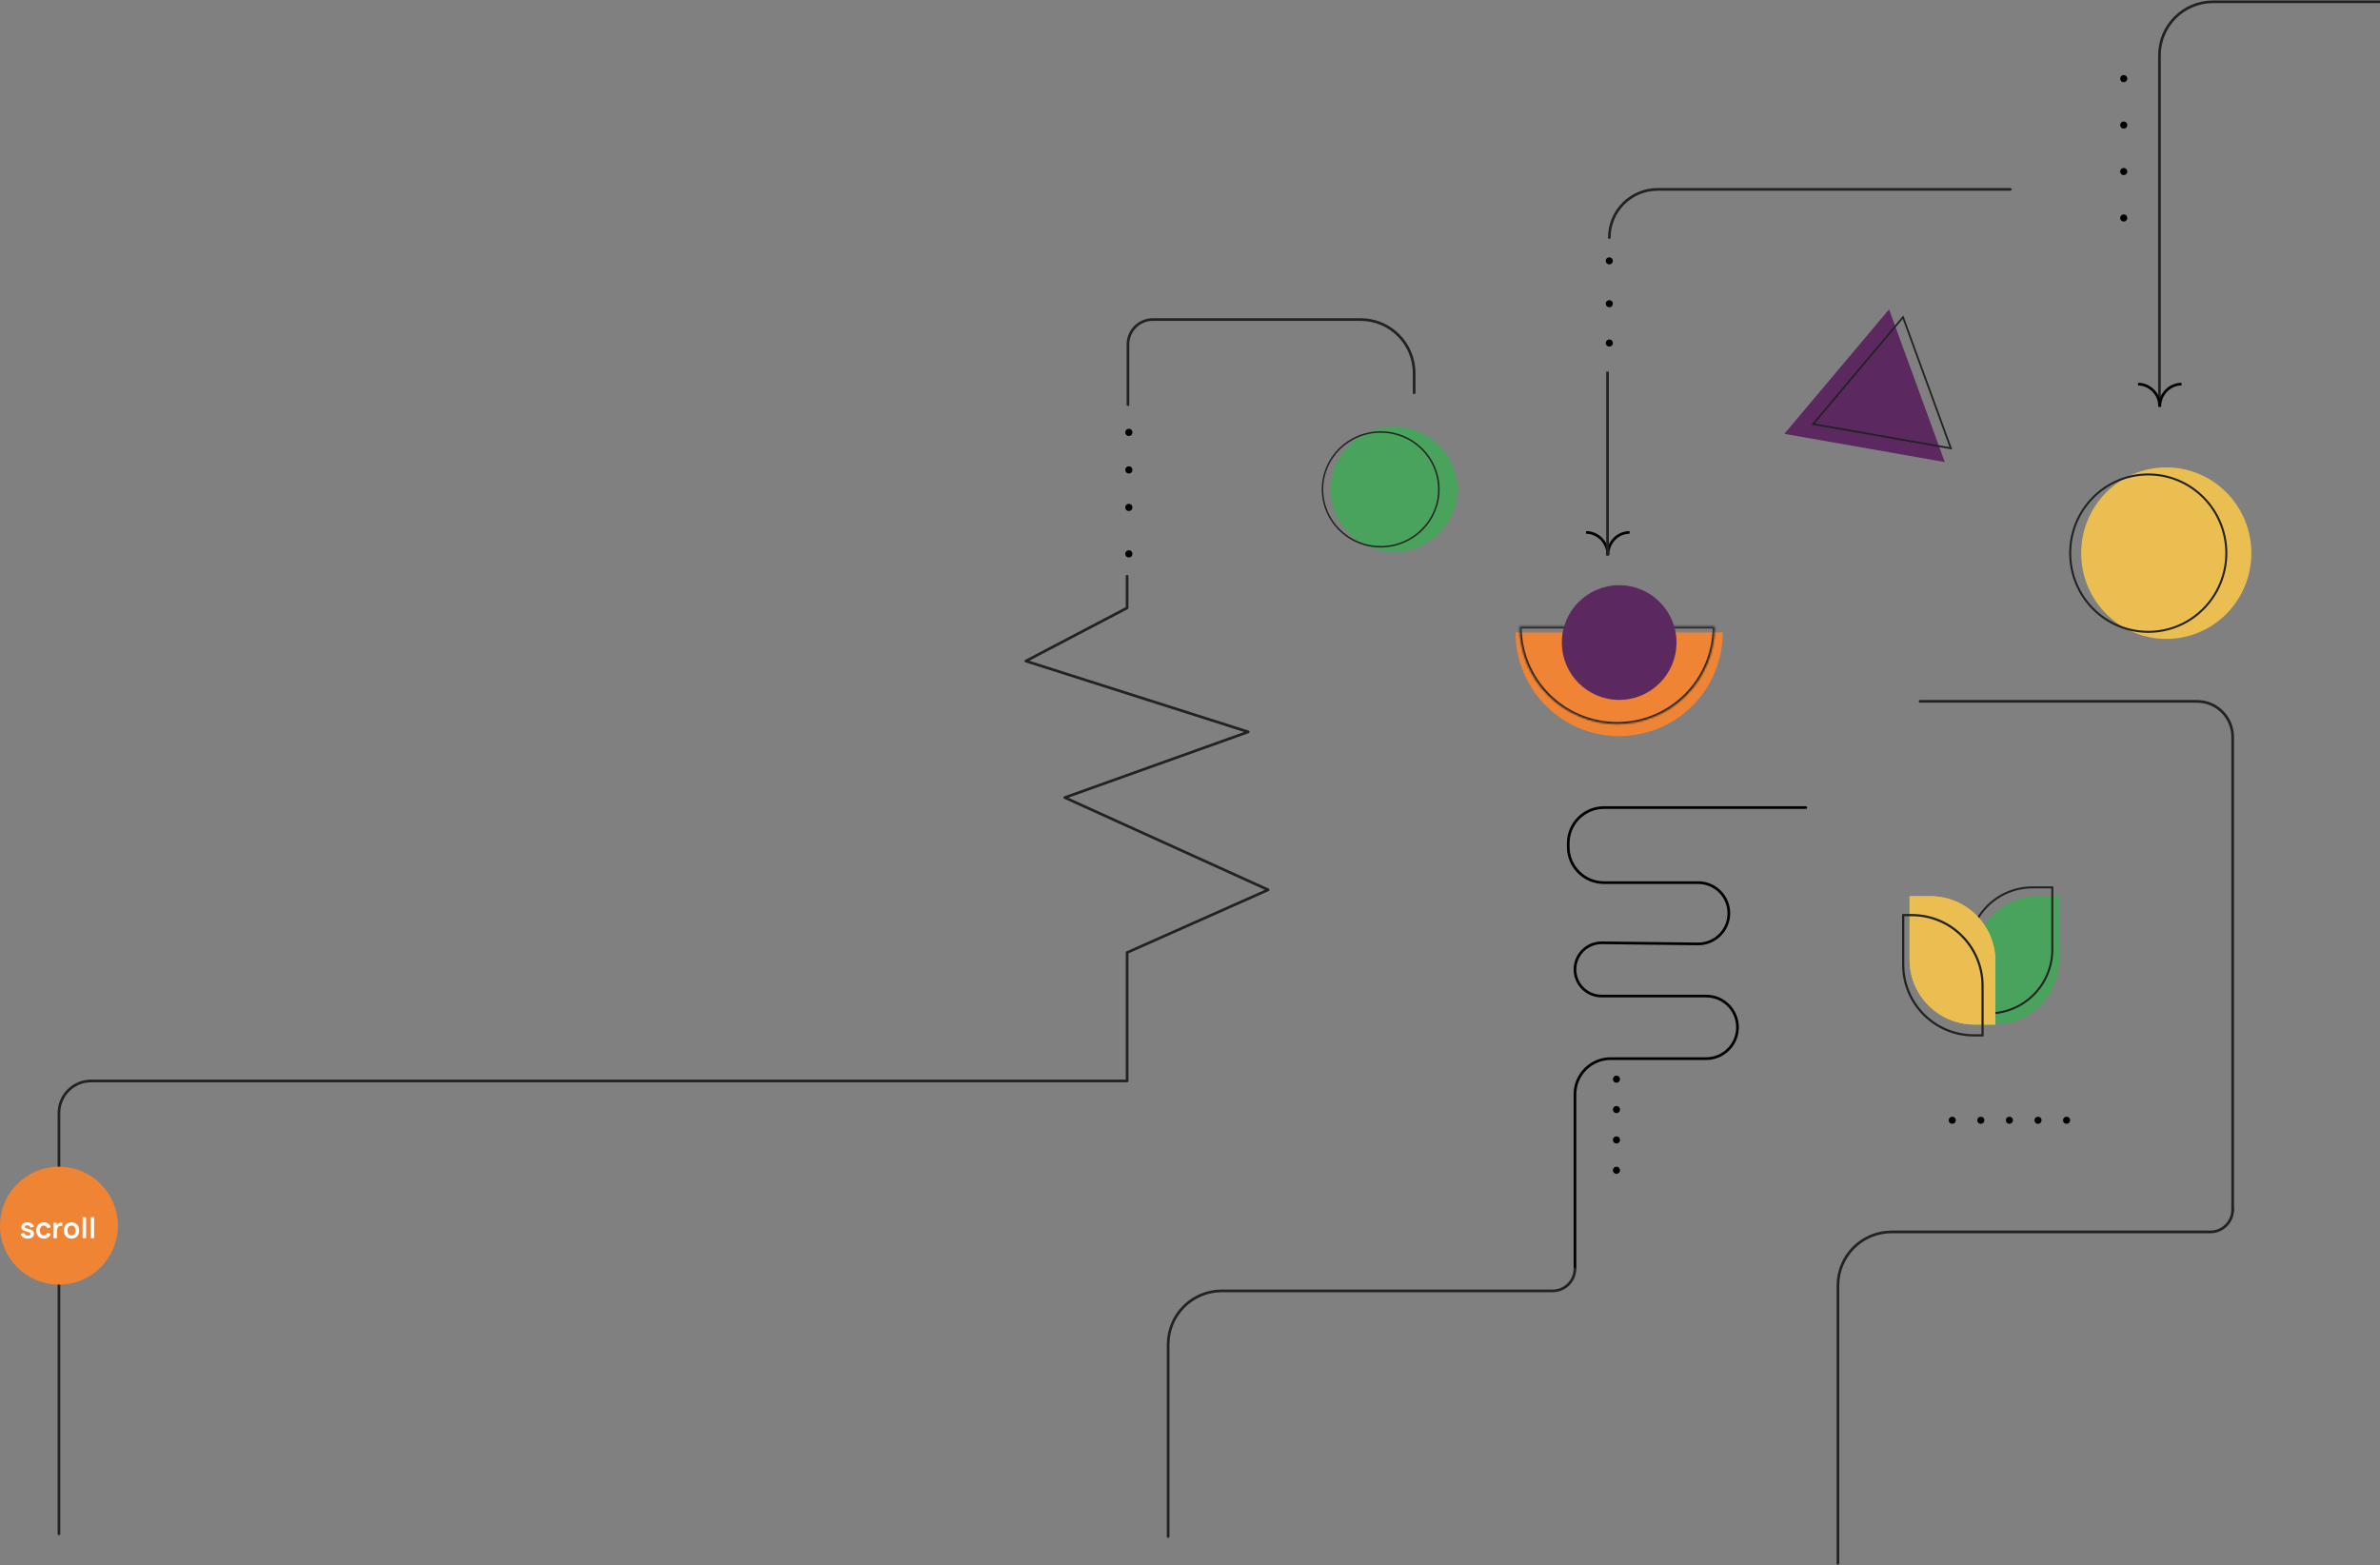 <svg fill="none" height="876" viewBox="0 0 1332 876" width="1332" xmlns="http://www.w3.org/2000/svg" xmlns:xlink="http://www.w3.org/1999/xlink"><rect x="0" y="0" width="1332" height="876" fill="#808080" stroke="none"/><mask id="a" fill="#fff"><path d="m959.666 350.621c0 7.173-1.413 14.276-4.157 20.903s-6.766 12.648-11.836 17.72-11.089 9.095-17.714 11.84c-6.624 2.745-13.724 4.158-20.895 4.158-7.17 0-14.27-1.413-20.895-4.158-6.624-2.745-12.644-6.768-17.714-11.84s-9.092-11.093-11.836-17.72-4.156-13.73-4.156-20.903h54.601z" fill="#fff"/></mask><path d="m1208.57 226v-195c0-16.569 13.43-30 30-30h157.43" stroke="#222" stroke-linecap="square" stroke-linejoin="round" stroke-width="1.5"/><path d="m1196.57 215.001c6.72 0 12.17 5.667 12.17 12.659" stroke="#000" stroke-width="1.5"/><path d="m1208.74 227.66c0-6.992 5.45-12.66 12.17-12.66" stroke="#000" stroke-width="1.5"/><path d="m887.686 298.001c6.719 0 12.166 5.667 12.166 12.659" stroke="#000" stroke-width="1.5"/><path d="m899.854 310.66c0-6.992 5.447-12.66 12.166-12.66" stroke="#000" stroke-width="1.5"/><g fill="#000"><path d="m900.681 147.125c.621 0 1.124-.503 1.124-1.125s-.503-1.125-1.124-1.125-1.124.503-1.124 1.125.503 1.125 1.124 1.125z" stroke="#000" stroke-width="1.75"/><ellipse cx="2" cy="1.999" rx="2" ry="1.999" transform="matrix(0 1 1 -0 629.781 240)"/><path d="m900.681 171.125c.621 0 1.124-.503 1.124-1.125s-.503-1.125-1.124-1.125-1.124.503-1.124 1.125.503 1.125 1.124 1.125z" stroke="#000" stroke-width="1.75"/><ellipse cx="2" cy="1.999" rx="2" ry="1.999" transform="matrix(0 1 1 -0 629.781 261)"/><path d="m900.681 193.125c.621 0 1.124-.503 1.124-1.125s-.503-1.125-1.124-1.125-1.124.503-1.124 1.125.503 1.125 1.124 1.125z" stroke="#000" stroke-width="1.75"/><ellipse cx="2" cy="1.999" rx="2" ry="1.999" transform="matrix(0 1 1 -0 629.781 282)"/><path d="m1188.58 45.125c.62 0 1.12-.503 1.12-1.125s-.5-1.125-1.12-1.125c-.63 0-1.13.503-1.13 1.125s.5 1.125 1.13 1.125z" stroke="#000" stroke-width="1.75"/><ellipse cx="2" cy="1.999" rx="2" ry="1.999" transform="matrix(0 1 1 -0 629.781 308)"/><path d="m1188.58 71.125c.62 0 1.12-.503 1.12-1.125s-.5-1.125-1.12-1.125c-.63 0-1.13.503-1.13 1.125s.5 1.125 1.13 1.125z" stroke="#000" stroke-width="1.75"/><path d="m1188.58 97.125c.62 0 1.12-.503 1.12-1.125s-.5-1.125-1.12-1.125c-.63 0-1.13.503-1.13 1.125s.5 1.125 1.13 1.125z" stroke="#000" stroke-width="1.75"/><path d="m1188.58 123.125c.62 0 1.12-.503 1.12-1.125s-.5-1.125-1.12-1.125c-.63 0-1.13.503-1.13 1.125s.5 1.125 1.13 1.125z" stroke="#000" stroke-width="1.75"/><path d="m1155.46 627c0 .622.51 1.125 1.13 1.125s1.12-.503 1.12-1.125-.5-1.125-1.12-1.125-1.13.503-1.13 1.125z" stroke="#000" stroke-width="1.75"/><path d="m1139.47 627c0 .622.5 1.125 1.12 1.125.63 0 1.13-.503 1.13-1.125s-.5-1.125-1.13-1.125c-.62 0-1.12.503-1.12 1.125z" stroke="#000" stroke-width="1.75"/><path d="m1123.48 627c0 .622.5 1.125 1.12 1.125s1.12-.503 1.12-1.125-.5-1.125-1.12-1.125-1.12.503-1.12 1.125z" stroke="#000" stroke-width="1.75"/><path d="m1107.48 627c0 .622.51 1.125 1.13 1.125s1.12-.503 1.12-1.125-.5-1.125-1.12-1.125-1.13.503-1.13 1.125z" stroke="#000" stroke-width="1.75"/><path d="m1091.49 627c0 .622.5 1.125 1.12 1.125s1.13-.503 1.13-1.125-.51-1.125-1.13-1.125-1.12.503-1.12 1.125z" stroke="#000" stroke-width="1.75"/><path d="m904.681 605.125c.621 0 1.124-.503 1.124-1.125s-.503-1.125-1.124-1.125-1.124.503-1.124 1.125.503 1.125 1.124 1.125z" stroke="#000" stroke-width="1.75"/><path d="m904.681 622.125c.621 0 1.124-.503 1.124-1.125s-.503-1.125-1.124-1.125-1.124.503-1.124 1.125.503 1.125 1.124 1.125z" stroke="#000" stroke-width="1.75"/><path d="m904.681 639.125c.621 0 1.124-.503 1.124-1.125s-.503-1.125-1.124-1.125-1.124.503-1.124 1.125.503 1.125 1.124 1.125z" stroke="#000" stroke-width="1.75"/><path d="m904.681 656.125c.621 0 1.124-.503 1.124-1.125s-.503-1.125-1.124-1.125-1.124.503-1.124 1.125.503 1.125 1.124 1.125z" stroke="#000" stroke-width="1.75"/></g><path d="m1074.62 392.535h154.93c11.05 0 20 8.954 20 20v264.465" stroke="#222" stroke-linecap="round" stroke-linejoin="round" stroke-width="1.5"/><path d="m1010.64 452h-112.951c-11.045 0-20 8.954-20 20v2c0 11.046 8.955 20 20 20h52.741c9.471 0 17.15 7.678 17.15 17.15 0 9.549-7.801 17.259-17.349 17.149l-53.688-.624c-8.303-.096-15.086 6.608-15.086 14.912 0 8.236 6.677 14.913 14.913 14.913h58.554c9.665 0 17.5 7.835 17.5 17.5 0 9.665-7.835 17.5-17.5 17.5h-53.467c-11.045 0-20 8.954-20 20v97.5" stroke="#000" stroke-linecap="round" stroke-linejoin="round" stroke-width="1.5"/><path d="m630.798 322.488v17.76l-56.672 29.738 124.486 39.651-102.689 36.759 113.829 51.629-78.954 35.107v71.867h-579.804" stroke="#222" stroke-linecap="round" stroke-linejoin="round" stroke-width="1.5"/><path d="m1125.1 106h-52.48-144.938c-14.912 0-27 12.088-27 27" stroke="#222" stroke-linecap="round" stroke-linejoin="round" stroke-width="1.5"/><path d="m791.439 219.84v-11c0-16.569-13.431-30-30-30h-116.221c-7.696 0-13.935 6.239-13.935 13.934v33.727" stroke="#222" stroke-linecap="round" stroke-linejoin="round" stroke-width="1.5"/><path d="m50.993 605c-9.938 0-17.993 8.056-17.993 17.993v9.714 201.793 24" stroke="#222" stroke-linecap="round" stroke-linejoin="round" stroke-width="1.5"/><path d="m881.457 710c0 6.904-5.596 12.5-12.5 12.5h-185.186c-16.568 0-30 13.431-30 30v107.5" stroke="#222" stroke-linecap="round" stroke-linejoin="round" stroke-width="1.5"/><path d="m1249.55 677c0 6.904-5.59 12.5-12.5 12.5h-178.42c-16.56 0-30 13.431-30 30v107.5 48" stroke="#222" stroke-linecap="round" stroke-linejoin="round" stroke-width="1.5"/><path d="m964.17 354c0 7.617-1.499 15.159-4.413 22.196s-7.184 13.43-12.568 18.816-11.776 9.658-18.81 12.573-14.574 4.415-22.187 4.415c-7.614 0-15.154-1.5-22.188-4.415s-13.426-7.187-18.81-12.573c-5.383-5.386-9.654-11.779-12.568-18.816-2.913-7.037-4.413-14.579-4.413-22.196h57.979z" fill="#ef8435"/><path d="m959.666 350.621c0 7.173-1.413 14.276-4.157 20.903s-6.766 12.648-11.836 17.72-11.089 9.095-17.714 11.84c-6.624 2.745-13.724 4.158-20.895 4.158-7.17 0-14.27-1.413-20.895-4.158-6.624-2.745-12.644-6.768-17.714-11.84s-9.092-11.093-11.836-17.72-4.156-13.73-4.156-20.903h54.601z" mask="url(#a)" stroke="#222" stroke-width="2.271"/><ellipse cx="32.085" cy="32.097" fill="#5c2860" rx="32.085" ry="32.097" transform="matrix(-1 0 0 1 938.277 327.535)"/><path d="m1152.5 501.629h-11.71c-20.03 0-36.27 16.242-36.27 36.277v35.514h11.7c20.04 0 36.28-16.242 36.28-36.277z" fill="#4aa35c"/><path d="m1148.6 496.662h-11.12c-19.69 0-35.64 15.959-35.64 35.645v34.883h11.12c19.68 0 35.64-15.959 35.64-35.645z" stroke="#222" stroke-width="1.114"/><path d="m1068.73 501.629h11.71c20.03 0 36.28 16.242 36.28 36.277v35.514h-11.71c-20.03 0-36.28-16.242-36.28-36.277z" fill="#ebbe52"/><path d="m1068.73 501.629h11.71c20.03 0 36.28 16.242 36.28 36.277v35.514h-11.71c-20.03 0-36.28-16.242-36.28-36.277z" fill="#ebbe52"/><path d="m1065.15 512.185h4.84c21.86 0 39.58 17.721 39.58 39.581v27.719h-4.84c-21.86 0-39.58-17.72-39.58-39.58z" stroke="#222" stroke-width="1.237"/><ellipse cx="47.62" cy="48" fill="#ebbe52" rx="47.62" ry="48" transform="matrix(-1 0 0 1 1260.01 261.594)"/><path d="m1158.61 309.592c0 24.332 19.57 44.048 43.7 44.048 24.12 0 43.69-19.716 43.69-44.048 0-24.331-19.57-44.048-43.69-44.048-24.13 0-43.7 19.717-43.7 44.048z" stroke="#222" stroke-width="1.127"/><ellipse cx="35.481" cy="35" fill="#4aa35c" rx="35.481" ry="35" transform="matrix(-1 0 0 1 815.713 238.898)"/><path d="m740.156 273.901c0 17.73 14.573 32.114 32.561 32.114s32.561-14.384 32.561-32.114c0-17.731-14.573-32.115-32.561-32.115s-32.561 14.384-32.561 32.115z" stroke="#222" stroke-width=".831"/><path d="m1057.25 173.148-58.621 69.669 89.811 15.792z" fill="#5c2860"/><path d="m1091.83 250.903-26.78-73.371-50.33 59.813z" stroke="#222" stroke-width=".99"/><path d="m899.682 311v-103" stroke="#222" stroke-width="1.5"/><circle cx="33" cy="686" fill="#ef8435" r="33"/><path d="m15.456 693.24c-1.067 0-1.933-.24-2.6-.72s-1.072-1.155-1.216-2.024l1.968-.304c.101.427.325.763.672 1.008s.784.368 1.312.368c.464 0 .821-.091 1.072-.272.256-.187.384-.44.384-.76 0-.197-.048-.355-.144-.472-.091-.123-.293-.24-.608-.352s-.797-.253-1.448-.424c-.725-.192-1.301-.397-1.728-.616-.427-.224-.733-.488-.92-.792s-.28-.672-.28-1.104c0-.539.141-1.008.424-1.408s.677-.707 1.184-.92c.507-.219 1.104-.328 1.792-.328.672 0 1.267.104 1.784.312.523.208.944.504 1.264.888s.517.835.592 1.352l-1.968.352c-.048-.368-.216-.659-.504-.872-.283-.213-.661-.333-1.136-.36-.453-.027-.819.043-1.096.208-.277.16-.416.387-.416.68 0 .165.056.307.168.424s.336.235.672.352c.341.117.848.261 1.52.432.688.176 1.237.379 1.648.608.416.224.715.493.896.808.187.315.28.696.28 1.144 0 .869-.317 1.552-.952 2.048-.629.496-1.501.744-2.616.744zm9.072 0c-.891 0-1.651-.197-2.28-.592-.629-.4-1.112-.944-1.448-1.632-.331-.688-.499-1.467-.504-2.336.005-.885.179-1.669.52-2.352.347-.688.837-1.227 1.472-1.616.635-.395 1.389-.592 2.264-.592.981 0 1.811.248 2.488.744.683.491 1.128 1.163 1.336 2.016l-1.92.52c-.149-.464-.397-.824-.744-1.08-.347-.261-.741-.392-1.184-.392-.501 0-.915.12-1.24.36-.325.235-.565.56-.72.976-.155.416-.232.888-.232 1.416 0 .821.184 1.485.552 1.992s.915.76 1.64.76c.512 0 .915-.117 1.208-.352.299-.235.523-.573.672-1.016l1.968.44c-.267.88-.733 1.557-1.4 2.032-.667.469-1.483.704-2.448.704zm5.451-.24v-8.64h1.704v2.104l-.208-.272c.107-.288.248-.549.424-.784.181-.24.397-.437.648-.592.213-.144.448-.256.704-.336.261-.085.528-.136.8-.152.272-.021.536-.011.792.032v1.8c-.256-.075-.552-.099-.888-.072-.331.027-.629.12-.896.28-.267.144-.485.328-.656.552-.165.224-.288.48-.368.768-.08.283-.12.589-.12.92v4.392zm10.05.24c-.864 0-1.619-.195-2.264-.584-.645-.389-1.147-.925-1.504-1.608-.352-.688-.528-1.477-.528-2.368 0-.907.181-1.701.544-2.384.363-.683.867-1.216 1.512-1.6.645-.384 1.392-.576 2.24-.576.869 0 1.627.195 2.272.584.645.389 1.147.928 1.504 1.616.357.683.536 1.469.536 2.36 0 .896-.181 1.688-.544 2.376-.357.683-.859 1.219-1.504 1.608-.645.384-1.4.576-2.264.576zm0-1.808c.768 0 1.339-.256 1.712-.768.373-.512.56-1.173.56-1.984 0-.837-.189-1.504-.568-2-.379-.501-.947-.752-1.704-.752-.517 0-.944.117-1.28.352-.331.229-.576.552-.736.968-.16.411-.24.888-.24 1.432 0 .837.189 1.507.568 2.008.384.496.947.744 1.688.744zm6.235 1.568v-11.76h1.928v11.76zm4.484 0v-11.76h1.928v11.76z" fill="#fff"/></svg>